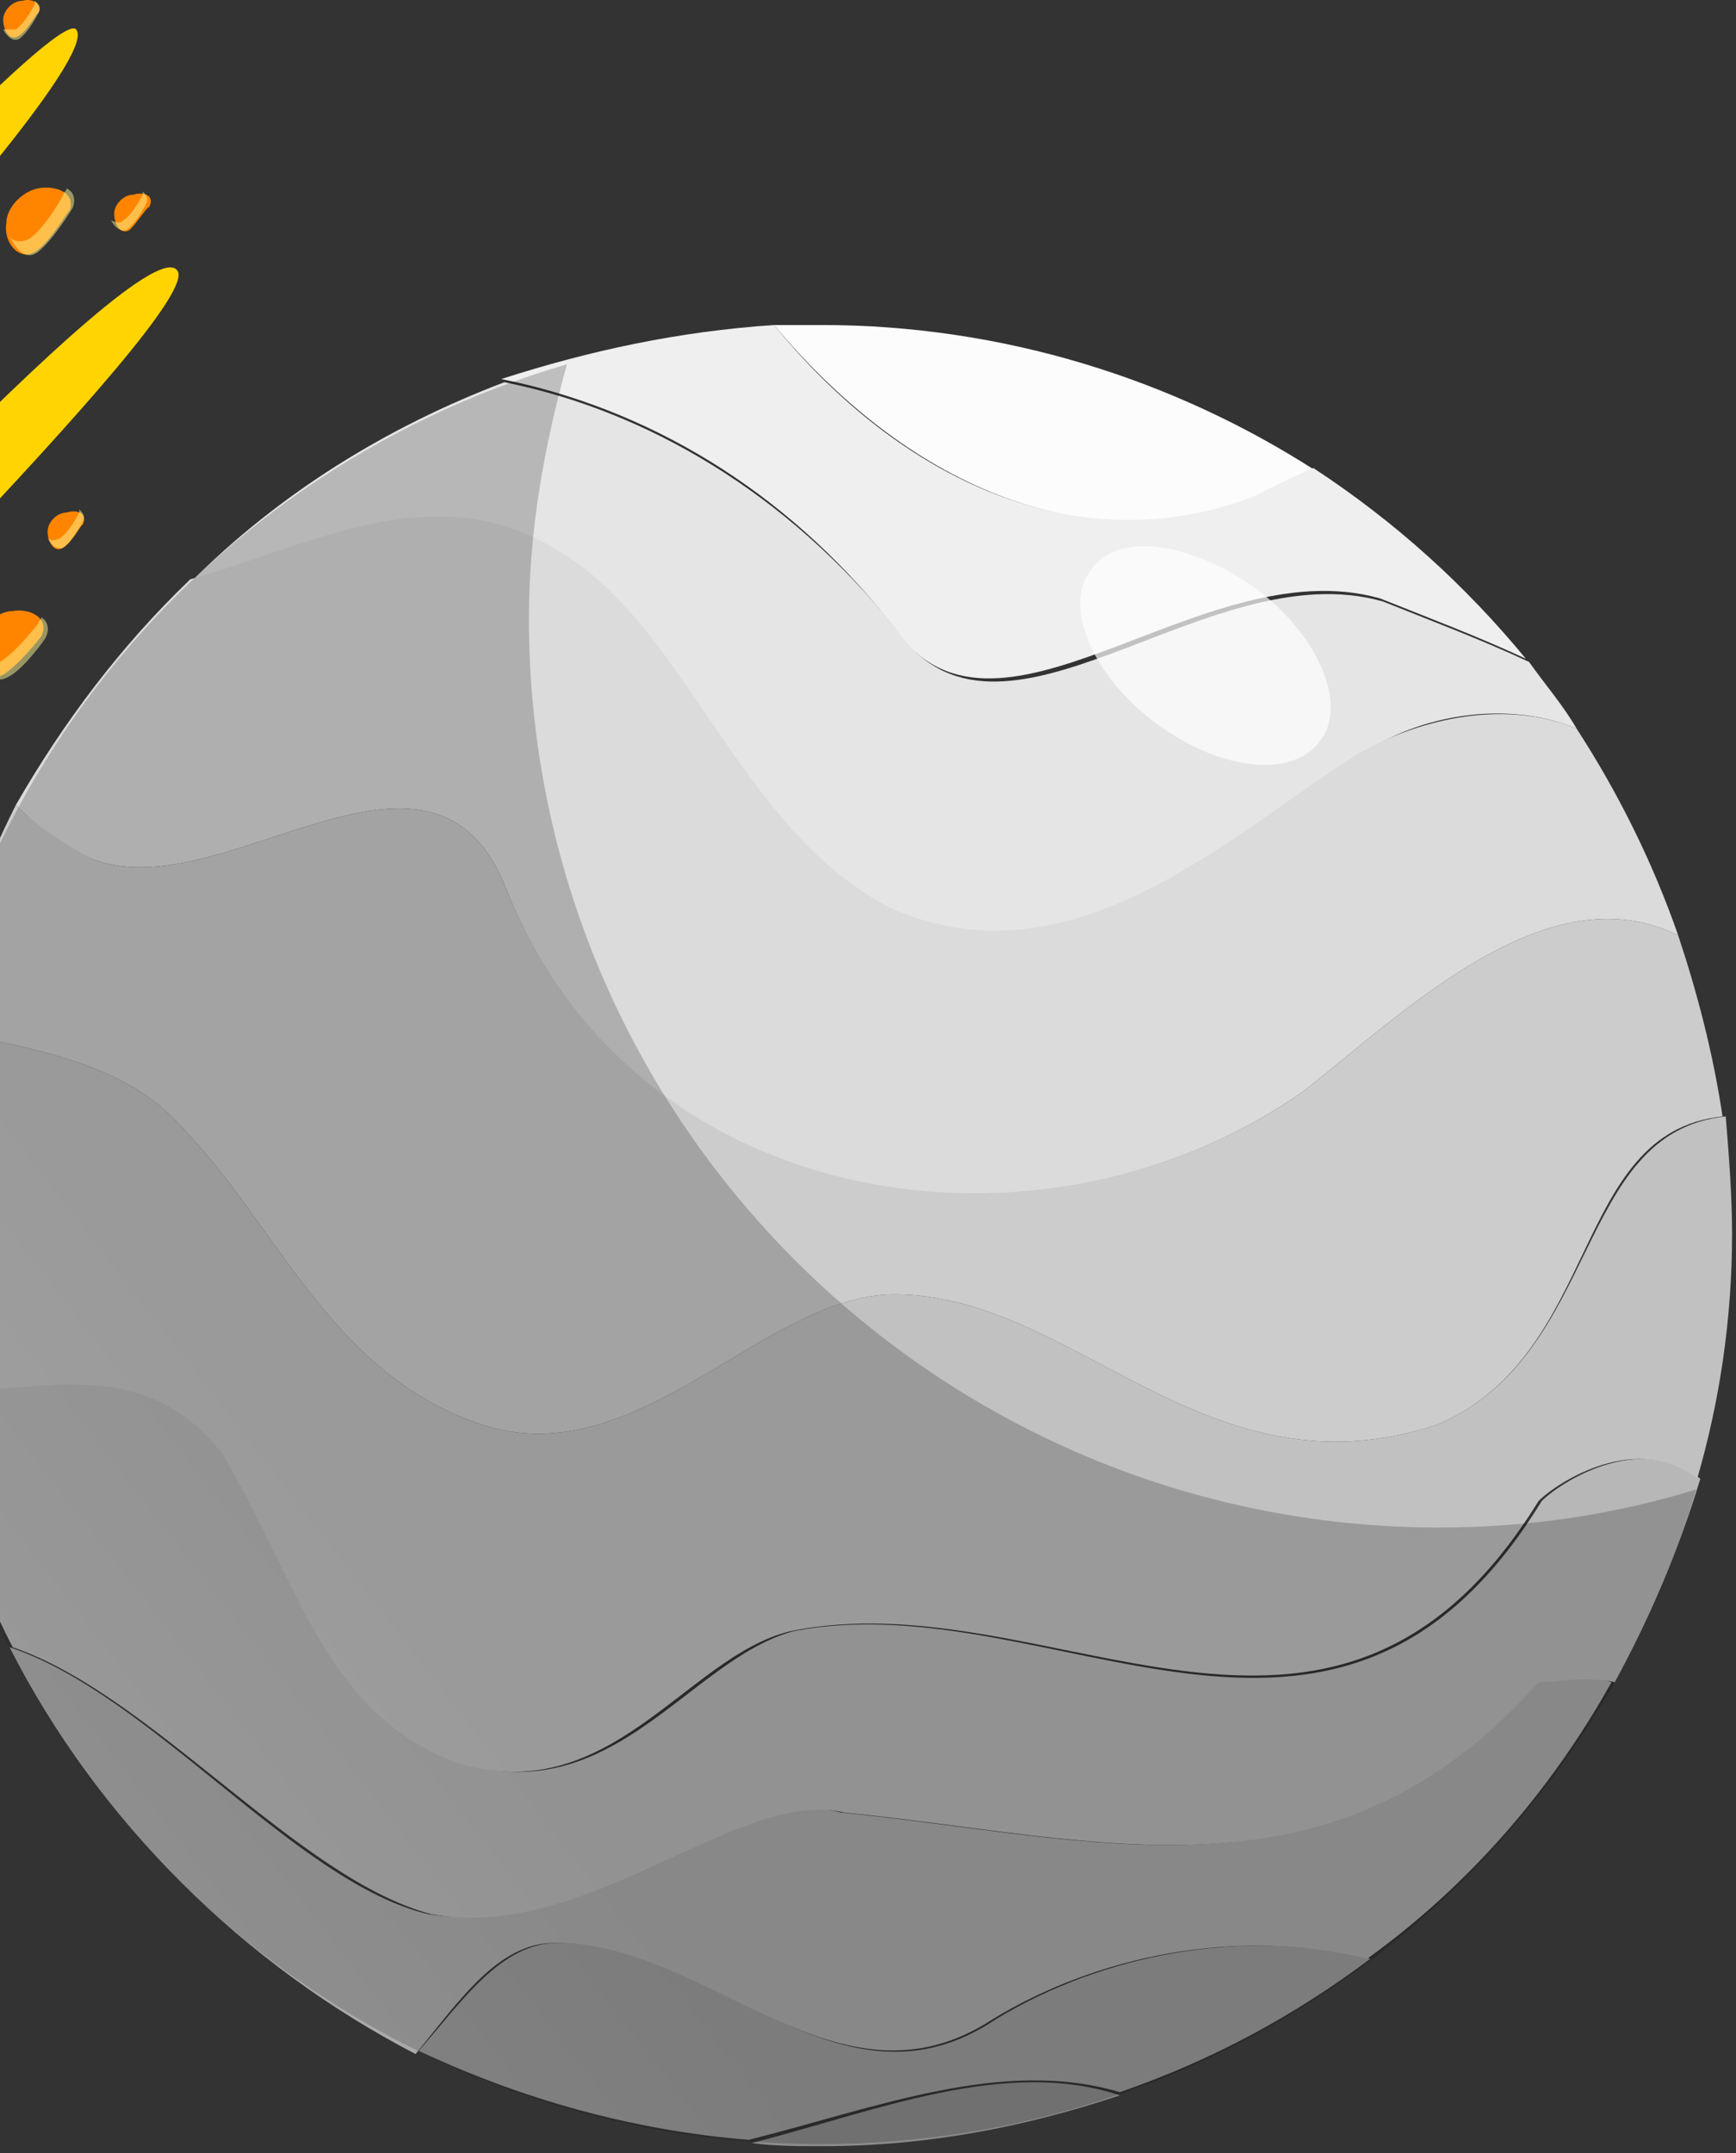 <svg width="200" height="248" viewBox="0 0 200 248" fill="none" xmlns="http://www.w3.org/2000/svg">
<rect x="0" y="0" width="200" height="248" fill="#333333" stroke="none"/>
<path d="M89.175 37.438C91.002 37.438 92.829 37.438 94.657 37.438C115.489 37.438 135.224 43.662 151.67 54.279C149.112 55.378 146.919 56.476 144.726 57.574C124.26 64.897 104.159 55.378 89.175 37.438Z" fill="#FCFCFC"/>
<path d="M89.175 37.438C103.794 55.378 124.26 64.897 144.361 57.208C146.554 56.11 148.747 55.012 151.305 53.913C160.807 60.137 168.847 67.459 175.791 75.88C170.309 73.317 164.462 71.12 158.98 68.924C138.148 63.066 114.392 89.792 102.697 71.853C90.271 56.11 74.19 46.957 57.744 43.662C67.977 40.367 78.211 38.171 89.175 37.438Z" fill="#EFEFEF"/>
<path d="M58.109 44.028C74.556 47.323 90.636 56.842 103.062 72.219C115.123 90.158 138.879 63.432 159.345 69.29C164.827 71.486 170.675 73.683 176.157 76.246C177.984 78.809 180.177 81.371 181.639 83.934C172.867 80.273 162.269 82.836 156.421 87.229C141.437 96.016 123.894 113.955 103.062 105.168C85.154 96.382 79.307 72.585 64.323 63.798C50.069 55.012 36.181 63.066 21.928 67.093C32.161 56.842 44.587 49.154 58.109 44.028Z" fill="#E5E5E5"/>
<path d="M21.928 66.727C36.181 62.7 50.069 54.645 64.323 63.432C79.307 72.218 85.155 96.016 103.063 104.802C123.895 113.589 141.803 96.015 156.421 86.863C162.634 83.202 172.868 80.273 181.639 83.934C186.39 91.256 190.41 99.31 193.334 107.731C178.35 100.409 162.269 116.151 150.208 125.67C120.605 146.538 73.094 140.681 58.11 101.873C49.338 81.005 25.583 104.802 10.598 98.944C7.309 97.48 4.385 95.283 1.827 92.721C7.309 83.202 13.888 74.415 21.928 66.727Z" fill="#DBDBDB"/>
<path d="M129.011 241.361C118.047 245.022 106.717 247.218 94.657 247.218C92.098 247.218 89.175 247.218 86.616 246.852C100.87 243.191 115.854 236.967 129.011 241.361Z" fill="#8C8C8C"/>
<path d="M64.323 223.788C82.231 223.788 96.85 244.656 114.758 232.574C126.818 225.252 142.899 221.957 157.883 225.618C149.112 232.208 139.61 237.334 129.011 240.995C115.489 236.967 100.87 242.825 86.251 246.486C72.728 245.388 59.937 241.727 48.242 236.235C53.358 230.378 57.744 223.788 64.323 223.788Z" fill="#9B9B9B"/>
<path d="M1.096 189.739C17.542 195.231 33.989 216.831 49.338 220.492C67.246 223.421 85.154 205.482 96.85 208.777C126.453 211.706 153.132 220.492 176.888 193.766C178.715 193.766 182.37 192.668 185.659 193.766C178.715 206.214 169.213 217.197 157.518 225.618C142.533 221.957 126.453 225.252 114.392 232.574C96.484 244.289 81.865 223.787 63.957 223.787C57.379 223.787 52.993 230.377 47.876 236.601C28.141 226.35 11.329 209.875 1.096 189.739Z" fill="#AAAAAA"/>
<path d="M25.948 167.407C34.719 182.417 38.009 197.062 52.627 202.919C70.536 208.777 79.307 191.204 91.367 187.909C120.971 182.051 153.863 211.706 177.619 172.899C179.811 170.702 188.948 164.844 195.892 170.336C193.334 178.756 190.045 186.445 186.024 193.767C182.735 193.034 179.081 193.767 177.253 193.767C153.498 220.493 126.818 211.706 97.215 208.777C85.154 205.848 67.612 223.788 49.704 220.493C34.354 216.465 17.542 195.231 1.462 189.74C-3.29 180.587 -6.579 170.336 -8.406 159.719C3.654 161.183 15.715 154.593 25.948 167.407Z" fill="#B7B7B7"/>
<path d="M-7.675 118.348C2.193 120.545 13.157 122.009 19.735 128.599C31.796 140.315 37.643 158.254 55.551 164.112C73.459 169.969 88.078 149.101 103.063 149.101C123.894 149.101 138.879 172.898 165.558 164.112C184.563 156.057 181.273 130.43 198.816 128.599C199.182 132.992 199.547 137.752 199.547 142.145C199.547 152.03 198.085 161.549 195.527 170.335C188.583 164.844 179.446 170.702 177.253 172.898C153.498 211.34 120.971 181.685 91.002 187.909C78.942 190.838 70.17 208.777 52.262 202.919C37.278 197.061 34.354 182.051 25.583 167.407C15.715 154.959 3.289 161.183 -9.137 160.084C-10.233 154.227 -10.599 148.369 -10.599 142.511C-10.233 134.091 -9.502 126.036 -7.675 118.348Z" fill="#C1C1C1"/>
<path d="M165.558 164.112C138.879 172.898 123.894 149.101 103.062 149.101C88.078 149.101 73.459 169.97 55.551 164.112C37.643 158.254 31.796 140.315 19.735 128.599C13.156 122.009 2.192 120.545 -7.675 118.348C-5.483 109.196 -2.193 100.775 1.827 92.721C4.385 95.284 7.309 97.114 10.598 98.945C25.582 104.802 49.338 81.005 58.109 101.873C73.094 140.315 120.605 146.539 150.208 125.67C162.269 116.152 178.349 100.409 193.334 107.731C195.527 114.321 197.354 121.277 198.45 128.599C180.908 130.43 184.562 156.057 165.558 164.112Z" fill="#CCCCCC"/>
<path opacity="0.2" d="M65.319 41.958C62.761 51.11 60.934 60.995 60.934 71.246C60.934 129.091 108.079 175.953 165.824 175.953C176.057 175.953 185.925 174.489 195.427 171.56C182.636 215.127 142.434 246.978 94.557 246.978C36.447 246.978 -10.333 200.116 -10.333 142.271C-10.333 95.043 21.463 54.771 65.319 41.958Z" fill="url(#paint0_linear_1_1949)"/>
<path opacity="0.7" d="M125.722 65.629C122.433 69.656 125.722 77.71 133.031 83.202C140.341 88.694 148.747 89.792 152.036 85.399C155.325 81.371 152.036 73.317 144.726 67.826C137.052 62.334 128.646 61.236 125.722 65.629Z" fill="white"/>
<path d="M-68.343 67.093C-85.155 69.29 -97.216 85.032 -94.657 102.239C-92.465 119.08 -76.749 131.162 -59.572 128.599C-44.222 126.403 -33.624 113.955 -33.258 99.311C-33.258 98.945 -0.366 69.29 -1.462 67.093C-2.559 65.263 -32.893 95.283 -32.893 94.551C-32.893 93.819 -32.893 94.185 -32.893 93.453C-33.258 90.524 23.39 35.974 20.466 31.215C16.811 25.357 -35.816 83.934 -35.816 83.202C-36.182 82.47 -38.009 79.907 -38.74 78.808C-39.837 78.808 2.193 37.072 -0.731 33.777C-4.386 29.75 -44.953 73.683 -45.319 72.951C-46.05 72.585 -46.781 71.853 -47.512 71.486C-48.242 71.12 12.791 8.15 8.771 3.39C5.847 0.095 -54.821 68.191 -56.283 68.191C-56.283 68.191 -60.303 67.825 -59.572 67.093C-55.917 60.503 -33.624 33.411 -35.816 31.581C-39.837 28.652 -65.785 67.093 -68.343 67.093Z" fill="#FFD400"/>
<path d="M4.02 29.018C2.193 30.116 0.365 27.92 0.731 25.723C0.731 23.892 2.558 22.062 4.385 21.696C6.213 21.33 8.771 22.062 8.04 24.259C8.04 23.892 5.847 27.92 4.02 29.018Z" fill="#FF8500"/>
<path opacity="0.5" d="M3.289 27.553C5.116 26.455 7.309 22.428 7.309 22.428C7.309 22.062 7.674 22.062 7.674 21.696C8.405 22.062 8.771 22.794 8.405 23.892C8.405 23.892 6.213 27.553 4.385 29.018C2.923 30.116 1.827 28.652 1.096 27.187C1.461 27.92 2.558 27.92 3.289 27.553Z" fill="#FFFA94"/>
<path d="M0.365 77.71C-1.462 78.809 -2.924 75.88 -2.559 74.049C-2.193 72.219 -0.366 70.388 1.462 70.388C3.289 70.022 5.847 71.12 4.751 73.317C4.751 73.317 2.193 76.612 0.365 77.71Z" fill="#FF8500"/>
<path opacity="0.5" d="M-0 76.246C1.827 75.148 4.385 71.853 4.385 71.853C4.385 71.487 4.751 71.487 4.751 71.121C5.482 71.487 5.847 72.585 5.116 73.683C5.116 73.683 2.558 77.344 0.731 78.077C-0.731 78.809 -1.828 77.344 -2.193 75.88C-1.828 76.246 -1.097 76.612 -0 76.246Z" fill="#FFFA94"/>
<path d="M2.193 4.122C1.096 4.855 0.365 3.39 0.365 2.292C0.365 1.194 1.462 0.095 2.558 0.095C3.655 -0.271 5.117 0.461 4.386 1.56C4.386 1.194 3.289 3.39 2.193 4.122Z" fill="#FF8500"/>
<path opacity="0.5" d="M1.827 3.39C2.924 2.658 4.02 0.461 4.02 0.461V0.095C4.385 0.461 4.751 0.827 4.385 1.56C4.385 1.56 3.289 3.756 2.193 4.489C1.462 4.855 0.731 4.122 0.365 3.39C0.731 3.39 1.462 3.39 1.827 3.39Z" fill="#FFFA94"/>
<path d="M14.984 26.455C13.888 27.187 13.157 25.723 13.157 24.625C13.157 23.526 14.253 22.428 15.35 22.428C16.446 22.062 17.908 22.428 17.177 23.892C17.177 23.526 15.715 25.723 14.984 26.455Z" fill="#FF8500"/>
<path opacity="0.5" d="M14.253 25.357C15.35 24.624 16.446 22.428 16.446 22.428V22.061C16.812 22.428 17.177 22.794 16.812 23.526C16.812 23.526 15.715 25.723 14.619 26.455C13.888 26.821 13.157 26.089 12.791 25.357C13.522 25.723 13.888 25.723 14.253 25.357Z" fill="#FFFA94"/>
<path d="M7.309 63.066C6.213 63.798 5.482 62.334 5.482 61.235C5.482 60.137 6.578 59.039 7.675 59.039C8.771 58.673 10.233 59.039 9.502 60.503C9.502 60.137 8.406 62.334 7.309 63.066Z" fill="#FF8500"/>
<path opacity="0.5" d="M6.944 61.967C8.04 61.235 9.136 59.038 9.136 59.038V58.672C9.502 59.038 9.867 59.405 9.502 60.137C9.502 60.137 8.405 62.333 7.309 63.066C6.578 63.432 5.847 62.7 5.482 61.967C5.847 62.333 6.213 62.333 6.944 61.967Z" fill="#FFFA94"/>
<defs>
<linearGradient id="paint0_linear_1_1949" x1="152.494" y1="97.555" x2="-25.108" y2="235.488" gradientUnits="userSpaceOnUse">
<stop/>
<stop offset="0.569"/>
<stop offset="0.606"/>
<stop offset="1" stop-color="#404040"/>
</linearGradient>
</defs>
</svg>